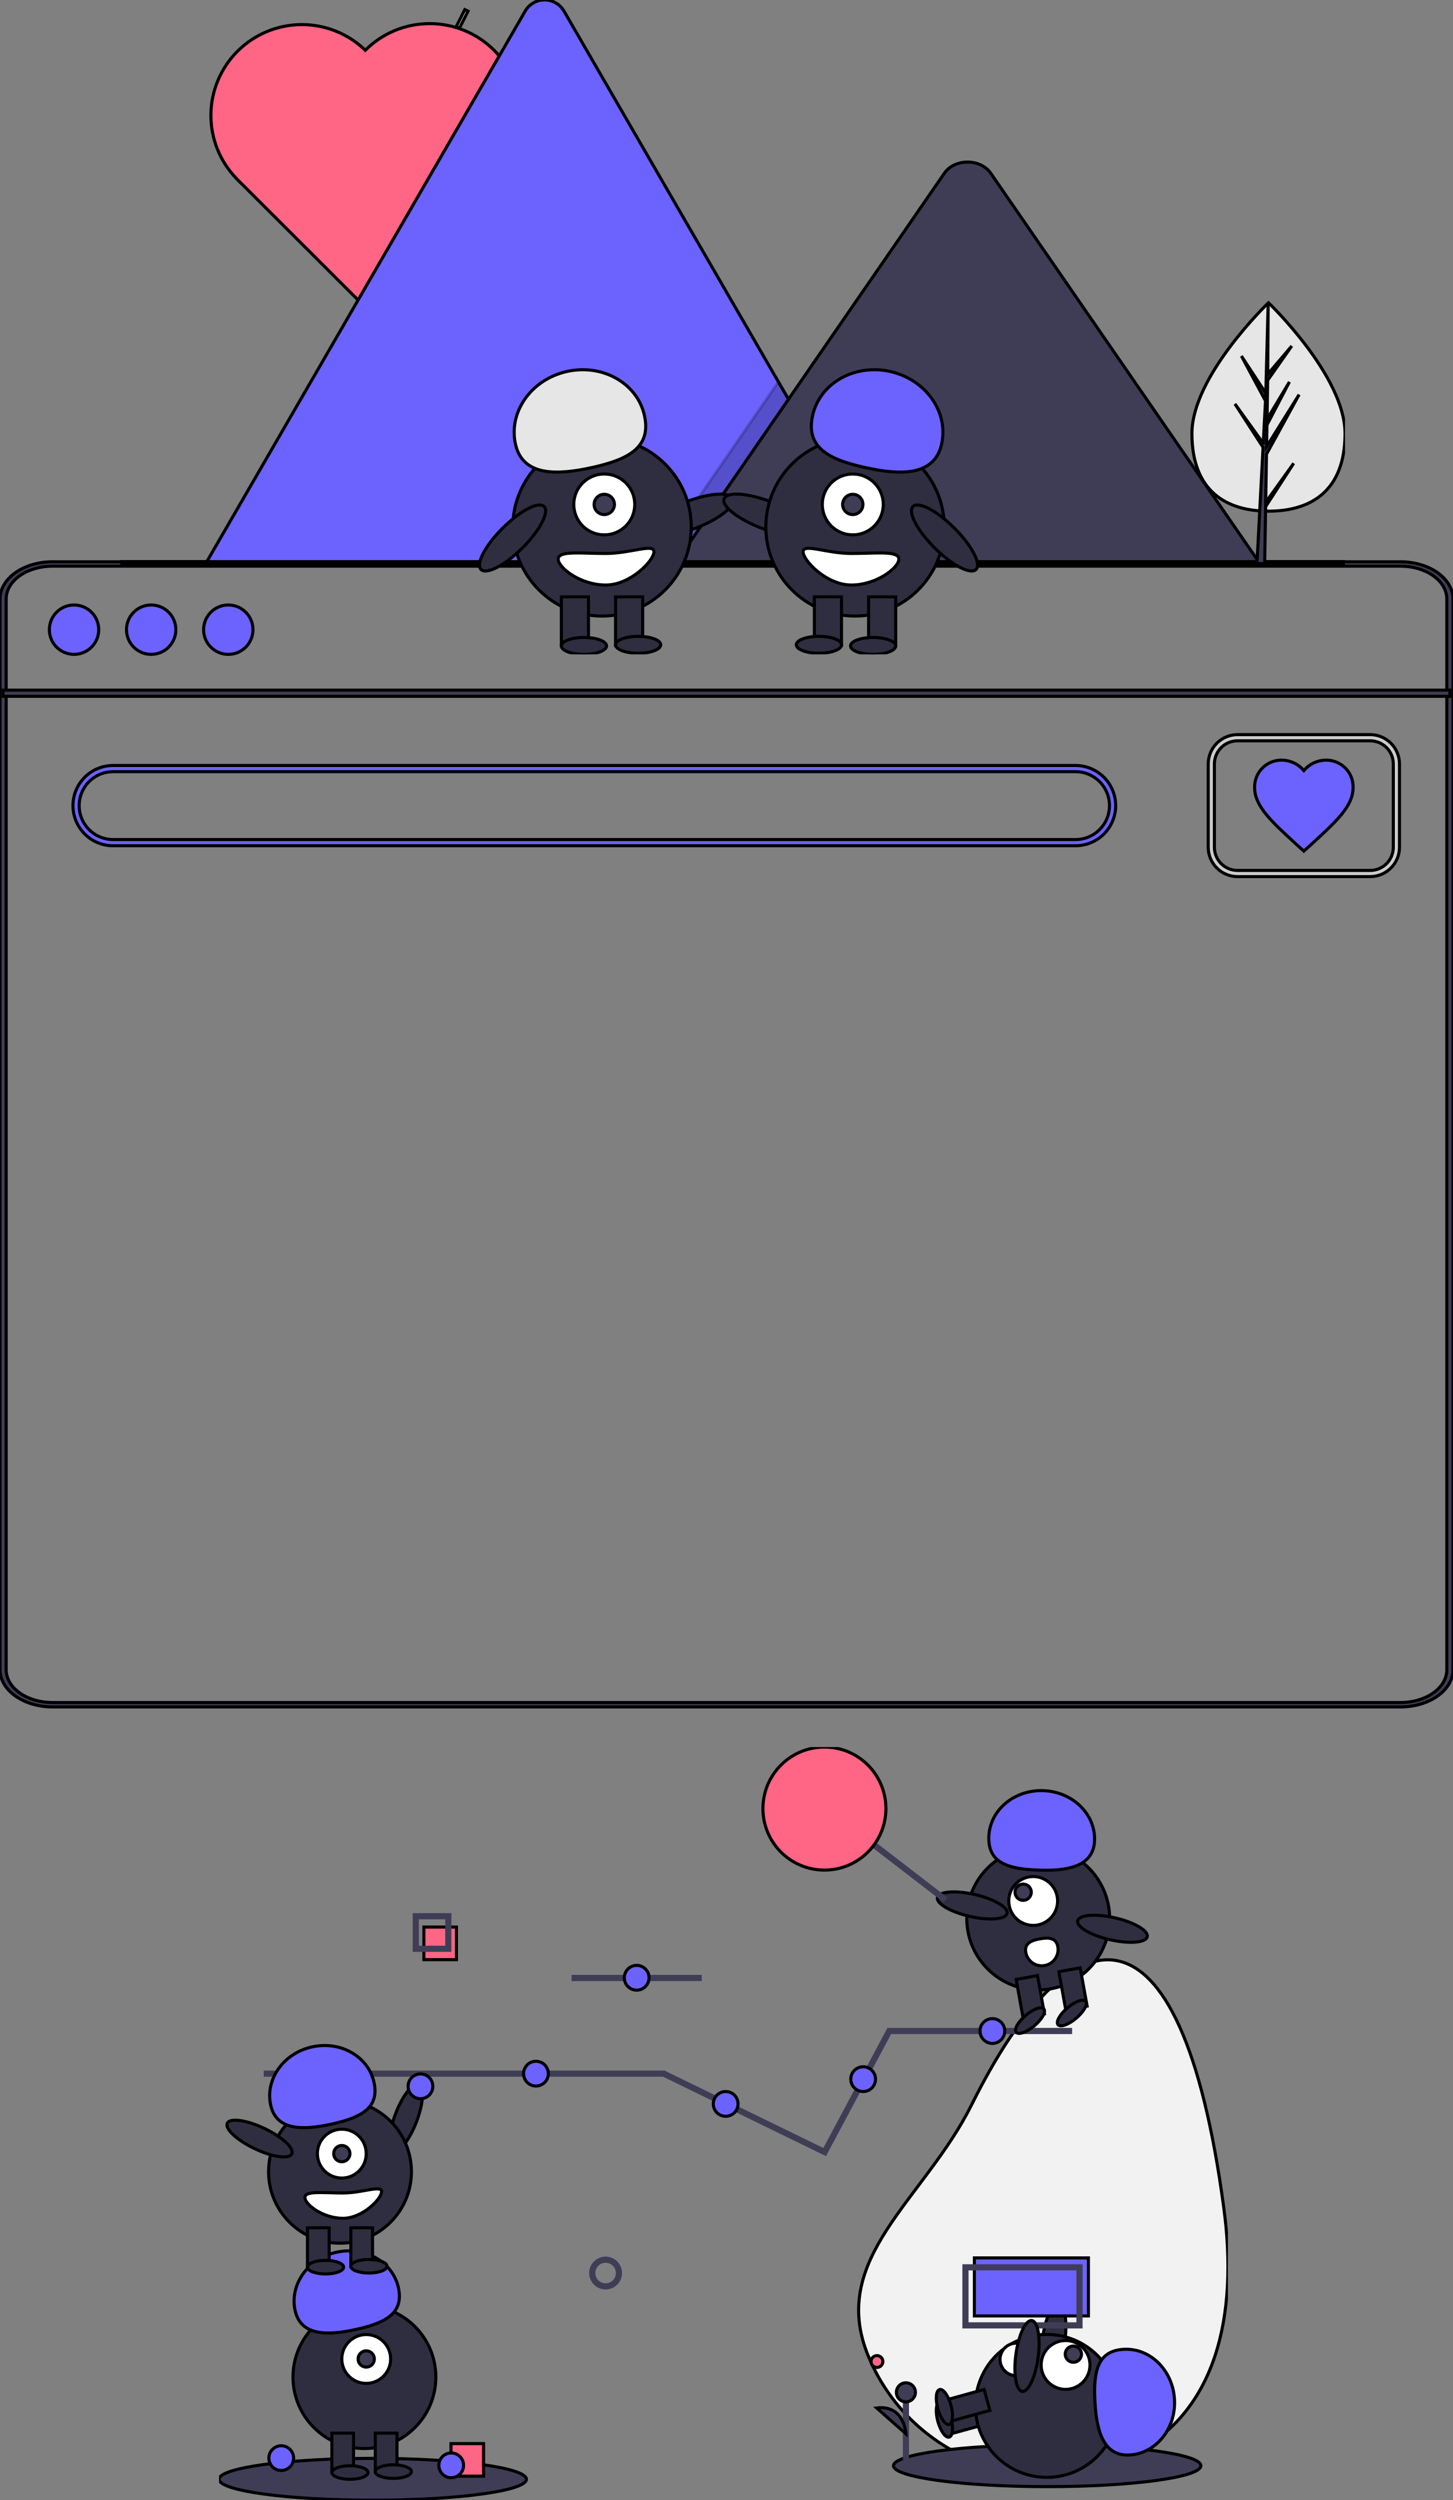 <svg id="drawing3" stroke="black" stroke-width="1px" width="471" height="810" viewBox="0 0 471 810" fill="none" xmlns="http://www.w3.org/2000/svg">
<rect x="0" y="0" width="471" height="810" fill="#808080" stroke="none"/>
<path d="M454 553H17C12.493 552.996 8.172 551.725 4.985 549.464C1.798 547.203 0.005 544.138 0 540.941V194.059C0.005 190.862 1.798 187.797 4.985 185.536C8.172 183.275 12.493 182.004 17 182H454C458.507 182.004 462.828 183.275 466.015 185.536C469.202 187.797 470.995 190.862 471 194.059V540.941C470.995 544.138 469.202 547.203 466.015 549.464C462.828 551.725 458.507 552.996 454 553V553ZM17 183.419C13.023 183.422 9.21 184.544 6.398 186.539C3.586 188.534 2.005 191.238 2 194.059V540.941C2.005 543.762 3.586 546.466 6.398 548.461C9.21 550.456 13.023 551.578 17 551.581H454C457.977 551.578 461.79 550.456 464.602 548.461C467.414 546.466 468.996 543.762 469 540.941V194.059C468.996 191.238 467.414 188.534 464.602 186.539C461.79 184.544 457.977 183.422 454 183.419H17Z" fill="#3F3D56"/>
<path d="M470 223.59H1V225.59H470V223.59Z" fill="#3F3D56"/>
<path d="M24 212C28.418 212 32 208.418 32 204C32 199.582 28.418 196 24 196C19.582 196 16 199.582 16 204C16 208.418 19.582 212 24 212Z" fill="#6C63FF"/>
<path d="M49 212C53.418 212 57 208.418 57 204C57 199.582 53.418 196 49 196C44.582 196 41 199.582 41 204C41 208.418 44.582 212 49 212Z" fill="#6C63FF"/>
<path d="M74 212C78.418 212 82 208.418 82 204C82 199.582 78.418 196 74 196C69.582 196 66 199.582 66 204C66 208.418 69.582 212 74 212Z" fill="#6C63FF"/>
<path d="M348.654 274H36.654C33.206 274 29.899 272.63 27.461 270.192C25.023 267.754 23.654 264.448 23.654 261C23.654 257.552 25.023 254.246 27.461 251.808C29.899 249.37 33.206 248 36.654 248H348.654C352.101 248 355.408 249.37 357.846 251.808C360.284 254.246 361.654 257.552 361.654 261C361.654 264.448 360.284 267.754 357.846 270.192C355.408 272.63 352.101 274 348.654 274V274ZM36.654 250C33.736 250 30.938 251.159 28.875 253.222C26.812 255.285 25.654 258.083 25.654 261C25.654 263.917 26.812 266.715 28.875 268.778C30.938 270.841 33.736 272 36.654 272H348.654C351.571 272 354.369 270.841 356.432 268.778C358.495 266.715 359.654 263.917 359.654 261C359.654 258.083 358.495 255.285 356.432 253.222C354.369 251.159 351.571 250 348.654 250H36.654Z" fill="#6C63FF"/>
<path d="M444.154 284H401.154C398.635 283.997 396.22 282.995 394.439 281.214C392.658 279.433 391.656 277.019 391.654 274.5V247.5C391.656 244.981 392.658 242.567 394.439 240.786C396.22 239.005 398.635 238.003 401.154 238H444.154C446.672 238.003 449.087 239.005 450.868 240.786C452.649 242.567 453.651 244.981 453.654 247.5V274.5C453.651 277.019 452.649 279.433 450.868 281.214C449.087 282.995 446.672 283.997 444.154 284V284ZM401.154 240C399.165 240.002 397.259 240.793 395.853 242.199C394.447 243.605 393.656 245.512 393.654 247.5V274.5C393.656 276.488 394.447 278.395 395.853 279.801C397.259 281.207 399.165 281.998 401.154 282H444.154C446.142 281.998 448.048 281.207 449.454 279.801C450.86 278.395 451.651 276.488 451.654 274.5V247.5C451.651 245.512 450.86 243.605 449.454 242.199C448.048 240.793 446.142 240.002 444.154 240H401.154Z" fill="#CCCCCC"/>
<path d="M422.653 275.739L420.338 273.65C412.115 266.1 406.687 261.201 406.687 255.097C406.667 253.935 406.879 252.782 407.313 251.704C407.746 250.627 408.391 249.647 409.21 248.823C410.029 247.999 411.005 247.348 412.08 246.908C413.155 246.468 414.307 246.248 415.468 246.262C416.839 246.269 418.192 246.575 419.432 247.157C420.673 247.74 421.772 248.585 422.653 249.635C423.535 248.585 424.634 247.74 425.874 247.157C427.115 246.575 428.468 246.269 429.838 246.262C431 246.248 432.152 246.468 433.227 246.908C434.302 247.348 435.278 247.999 436.097 248.823C436.915 249.647 437.561 250.627 437.994 251.704C438.428 252.782 438.64 253.935 438.62 255.097C438.62 261.201 433.191 266.1 424.969 273.65L422.653 275.739Z" fill="#6C63FF"/>
<g clip-path="url(#clip0)">
<path d="M151.705 3.623L150.677 3.109L147.891 8.648L148.92 9.163L151.705 3.623Z" fill="white"/>
<path d="M160.15 16.271C154.616 10.75 147.111 7.648 139.285 7.648C131.459 7.648 123.954 10.75 118.421 16.271L118.413 16.279C112.853 10.895 105.394 7.909 97.647 7.966C89.9 8.024 82.486 11.12 77.007 16.586C71.529 22.052 68.426 29.449 68.368 37.179C68.311 44.909 71.303 52.351 76.7 57.898L76.692 57.906L118.421 99.54L160.15 57.906C162.889 55.172 165.063 51.927 166.546 48.355C168.029 44.783 168.792 40.955 168.792 37.089C168.792 33.222 168.029 29.394 166.546 25.822C165.063 22.25 162.889 19.005 160.15 16.271V16.271Z" fill="#FF6584"/>
<path d="M286.423 182.641H67.501C67.227 182.645 66.953 182.623 66.683 182.576L170.223 3.636C170.855 2.521 171.772 1.594 172.881 0.949C173.989 0.304 175.25 -0.036 176.533 -0.036C177.816 -0.036 179.076 0.304 180.185 0.949C181.294 1.594 182.211 2.521 182.843 3.636L252.331 123.719L255.66 129.465L286.423 182.641Z" fill="#6C63FF"/>
<path opacity="0.2" d="M286.423 182.641H211.677L248.37 129.464L251.01 125.634L252.331 123.719L255.66 129.464L286.423 182.641Z" fill="black"/>
<path d="M408.317 182.439H218.968L255.66 129.263L258.3 125.432L306.113 56.133C309.248 51.592 316.789 51.309 320.474 55.277C320.722 55.547 320.952 55.834 321.163 56.133L408.317 182.439Z" fill="#3F3D56"/>
<path d="M436 181.963H39V182.963H436V181.963Z" fill="#3F3D56"/>
<path d="M225.753 171.007C233.199 168.129 238.502 163.905 237.596 161.572C236.69 159.24 229.92 159.682 222.474 162.561C215.027 165.439 209.725 169.663 210.63 171.995C211.536 174.327 218.307 173.885 225.753 171.007Z" fill="#2F2E41"/>
<path d="M195.149 199.582C211.12 199.582 224.067 186.664 224.067 170.729C224.067 154.794 211.12 141.876 195.149 141.876C179.178 141.876 166.23 154.794 166.23 170.729C166.23 186.664 179.178 199.582 195.149 199.582Z" fill="#2F2E41"/>
<path d="M190.756 193.374H181.971V209.078H190.756V193.374Z" fill="#2F2E41"/>
<path d="M208.327 193.374H199.542V209.078H208.327V193.374Z" fill="#2F2E41"/>
<path d="M189.292 212C193.335 212 196.613 210.774 196.613 209.261C196.613 207.748 193.335 206.522 189.292 206.522C185.248 206.522 181.971 207.748 181.971 209.261C181.971 210.774 185.248 212 189.292 212Z" fill="#2F2E41"/>
<path d="M206.863 211.635C210.906 211.635 214.184 210.408 214.184 208.895C214.184 207.383 210.906 206.156 206.863 206.156C202.819 206.156 199.542 207.383 199.542 208.895C199.542 210.408 202.819 211.635 206.863 211.635Z" fill="#2F2E41"/>
<path d="M195.881 173.286C201.339 173.286 205.764 168.871 205.764 163.425C205.764 157.978 201.339 153.563 195.881 153.563C190.422 153.563 185.997 157.978 185.997 163.425C185.997 168.871 190.422 173.286 195.881 173.286Z" fill="white"/>
<path d="M195.881 166.712C197.7 166.712 199.175 165.24 199.175 163.425C199.175 161.609 197.7 160.138 195.881 160.138C194.061 160.138 192.586 161.609 192.586 163.425C192.586 165.24 194.061 166.712 195.881 166.712Z" fill="#3F3D56"/>
<path d="M167.097 143.897C164.762 133.463 172.226 122.92 183.769 120.349C195.311 117.777 206.561 124.151 208.896 134.585C211.231 145.018 203.581 148.866 192.039 151.438C180.496 154.009 169.432 154.331 167.097 143.897Z" fill="#E6E6E6"/>
<path d="M169.363 177.494C175.01 171.86 178.15 165.859 176.378 164.091C174.605 162.322 168.591 165.456 162.944 171.089C157.297 176.723 154.157 182.724 155.929 184.493C157.702 186.262 163.717 183.128 169.363 177.494Z" fill="#2F2E41"/>
<path d="M180.944 181.138C180.944 183.962 188.232 189.538 196.318 189.538C204.405 189.538 211.987 181.588 211.987 178.764C211.987 175.94 204.405 179.312 196.318 179.312C188.232 179.312 180.944 178.314 180.944 181.138Z" fill="white"/>
<path d="M261.687 171.995C262.593 169.663 257.29 165.439 249.844 162.561C242.398 159.682 235.627 159.24 234.722 161.572C233.816 163.905 239.118 168.129 246.565 171.007C254.011 173.885 260.781 174.327 261.687 171.995Z" fill="#2F2E41"/>
<path d="M277.169 199.582C293.14 199.582 306.087 186.664 306.087 170.729C306.087 154.794 293.14 141.876 277.169 141.876C261.198 141.876 248.25 154.794 248.25 170.729C248.25 186.664 261.198 199.582 277.169 199.582Z" fill="#2F2E41"/>
<path d="M281.561 209.078H290.347V193.373H281.561V209.078Z" fill="#2F2E41"/>
<path d="M263.991 209.078H272.776V193.373H263.991V209.078Z" fill="#2F2E41"/>
<path d="M283.026 212C287.069 212 290.347 210.774 290.347 209.261C290.347 207.748 287.069 206.522 283.026 206.522C278.982 206.522 275.705 207.748 275.705 209.261C275.705 210.774 278.982 212 283.026 212Z" fill="#2F2E41"/>
<path d="M265.455 211.635C269.498 211.635 272.776 210.408 272.776 208.895C272.776 207.383 269.498 206.156 265.455 206.156C261.412 206.156 258.134 207.383 258.134 208.895C258.134 210.408 261.412 211.635 265.455 211.635Z" fill="#2F2E41"/>
<path d="M276.437 173.286C281.895 173.286 286.32 168.871 286.32 163.425C286.32 157.978 281.895 153.563 276.437 153.563C270.978 153.563 266.553 157.978 266.553 163.425C266.553 168.871 270.978 173.286 276.437 173.286Z" fill="white"/>
<path d="M276.437 166.712C278.256 166.712 279.731 165.24 279.731 163.425C279.731 161.609 278.256 160.138 276.437 160.138C274.617 160.138 273.142 161.609 273.142 163.425C273.142 165.24 274.617 166.712 276.437 166.712Z" fill="#3F3D56"/>
<path d="M305.22 143.897C307.555 133.463 300.091 122.92 288.549 120.349C277.006 117.777 265.756 124.151 263.421 134.585C261.086 145.018 268.736 148.866 280.278 151.438C291.821 154.009 302.885 154.331 305.22 143.897Z" fill="#6C63FF"/>
<path d="M316.388 184.493C318.161 182.724 315.02 176.723 309.374 171.089C303.727 165.455 297.712 162.322 295.94 164.091C294.167 165.859 297.308 171.86 302.954 177.494C308.601 183.128 314.615 186.261 316.388 184.493Z" fill="#2F2E41"/>
<path d="M291.373 181.138C291.373 183.962 284.086 189.538 275.999 189.538C267.913 189.538 260.33 181.588 260.33 178.764C260.33 175.94 267.912 179.312 275.999 179.312C284.086 179.312 291.373 178.314 291.373 181.138Z" fill="white"/>
<path d="M436 140.448C436 159.094 424.89 165.605 411.186 165.605C397.481 165.605 386.371 159.094 386.371 140.448C386.371 121.802 411.186 98.082 411.186 98.082C411.186 98.082 436 121.802 436 140.448Z" fill="#E6E6E6"/>
<path d="M410.282 162.752L410.536 147.147L421.112 127.842L410.576 144.699L410.69 137.683L417.979 123.715L410.72 135.826L410.926 123.206L418.731 112.086L410.958 121.222L411.086 98.082L410.28 128.715L410.346 127.451L402.41 115.331L410.218 129.877L409.479 143.971L409.457 143.597L400.309 130.843L409.429 144.919L409.337 146.681L409.32 146.708L409.328 146.852L407.452 182.61H409.959L410.259 164.14L419.358 150.099L410.282 162.752Z" fill="#3F3D56"/>
</g>
<g clip-path="url(#clip1)">
<path d="M185.285 640.815H227.487" stroke="#3F3D56" stroke-width="2" stroke-miterlimit="10"/>
<path d="M135.009 687.392C137.291 681.42 137.622 675.998 135.747 675.281C133.872 674.565 130.502 678.825 128.219 684.797C125.937 690.769 125.606 696.191 127.481 696.908C129.356 697.624 132.726 693.364 135.009 687.392Z" fill="#2F2E41"/>
<path d="M396.699 715.26C401.291 749.429 395.039 783.635 363.24 796.954C331.441 810.274 294.865 795.294 281.546 763.495C268.226 731.696 299.653 712.669 315.005 681.8C346.181 619.115 382.442 609.15 396.699 715.26Z" fill="#F2F2F2"/>
<path d="M339.453 805.604C366.969 805.604 389.275 802.57 389.275 798.826C389.275 795.083 366.969 792.048 339.453 792.048C311.937 792.048 289.631 795.083 289.631 798.826C289.631 802.57 311.937 805.604 339.453 805.604Z" fill="#3F3D56"/>
<path d="M306.86 781.576L308.734 788.355L320.881 784.997L319.007 778.218L306.86 781.576Z" fill="#2F2E41"/>
<path d="M307.697 789.554C308.867 789.231 309.116 786.439 308.254 783.319C307.391 780.199 305.744 777.932 304.574 778.255C303.404 778.579 303.154 781.37 304.017 784.49C304.879 787.611 306.527 789.878 307.697 789.554Z" fill="#2F2E41"/>
<path d="M345.199 758.259C346.057 751.924 345.141 746.569 343.152 746.3C341.163 746.03 338.855 750.948 337.996 757.283C337.138 763.618 338.054 768.973 340.043 769.243C342.032 769.512 344.34 764.595 345.199 758.259Z" fill="#2F2E41"/>
<path d="M339.331 802.596C352.118 802.596 362.484 792.23 362.484 779.443C362.484 766.656 352.118 756.291 339.331 756.291C326.544 756.291 316.178 766.656 316.178 779.443C316.178 792.23 326.544 802.596 339.331 802.596Z" fill="#2F2E41"/>
<path d="M306.86 777.473L308.734 784.252L320.881 780.895L319.007 774.115L306.86 777.473Z" fill="#2F2E41"/>
<path d="M307.697 785.451C308.867 785.128 309.116 782.336 308.254 779.216C307.391 776.096 305.744 773.829 304.574 774.152C303.404 774.476 303.154 777.267 304.017 780.387C304.879 783.508 306.527 785.775 307.697 785.451Z" fill="#2F2E41"/>
<path d="M345.41 774.093C349.781 774.093 353.323 770.55 353.323 766.18C353.323 761.81 349.781 758.267 345.41 758.267C341.04 758.267 337.498 761.81 337.498 766.18C337.498 770.55 341.04 774.093 345.41 774.093Z" fill="white"/>
<path d="M347.941 765.322C349.398 765.322 350.579 764.141 350.579 762.685C350.579 761.228 349.398 760.047 347.941 760.047C346.484 760.047 345.303 761.228 345.303 762.685C345.303 764.141 346.484 765.322 347.941 765.322Z" fill="#3F3D56"/>
<path d="M366.068 795.353C374.636 794.924 381.198 786.91 380.724 777.454C380.251 767.997 372.922 760.678 364.354 761.107C355.786 761.536 354.442 768.261 354.915 777.718C355.388 787.175 357.5 795.782 366.068 795.353Z" fill="#6C63FF"/>
<path d="M329.869 769.647C328.475 769.759 327.093 769.313 326.027 768.407C324.961 767.501 324.299 766.209 324.187 764.814C324.074 763.42 324.519 762.038 325.425 760.972C326.331 759.906 327.623 759.244 329.018 759.131C331.922 758.896 332.714 761.201 332.949 764.105C333.184 767.009 332.773 769.412 329.869 769.647Z" fill="white"/>
<path d="M85.496 671.805H215.178L235.284 681.601L267.318 697.207L288.263 657.991H347.534" stroke="#3F3D56" stroke-width="2" stroke-miterlimit="10"/>
<path d="M136.3 679.92C138.515 679.92 140.31 678.124 140.31 675.909C140.31 673.694 138.515 671.898 136.3 671.898C134.085 671.898 132.289 673.694 132.289 675.909C132.289 678.124 134.085 679.92 136.3 679.92Z" fill="#6C63FF"/>
<path d="M173.733 675.817C175.949 675.817 177.744 674.021 177.744 671.806C177.744 669.591 175.949 667.795 173.733 667.795C171.518 667.795 169.723 669.591 169.723 671.806C169.723 674.021 171.518 675.817 173.733 675.817Z" fill="#6C63FF"/>
<path d="M235.232 685.621C237.447 685.621 239.243 683.825 239.243 681.61C239.243 679.395 237.447 677.6 235.232 677.6C233.017 677.6 231.221 679.395 231.221 681.61C231.221 683.825 233.017 685.621 235.232 685.621Z" fill="#6C63FF"/>
<path d="M321.687 662.002C323.902 662.002 325.697 660.206 325.697 657.991C325.697 655.776 323.902 653.98 321.687 653.98C319.471 653.98 317.676 655.776 317.676 657.991C317.676 660.206 319.471 662.002 321.687 662.002Z" fill="#6C63FF"/>
<path d="M279.796 677.599C282.011 677.599 283.807 675.804 283.807 673.588C283.807 671.373 282.011 669.578 279.796 669.578C277.581 669.578 275.785 671.373 275.785 673.588C275.785 675.804 277.581 677.599 279.796 677.599Z" fill="#6C63FF"/>
<path d="M196.31 740.727C198.698 740.727 200.634 738.791 200.634 736.403C200.634 734.015 198.698 732.079 196.31 732.079C193.921 732.079 191.985 734.015 191.985 736.403C191.985 738.791 193.921 740.727 196.31 740.727Z" stroke="#3F3D56" stroke-width="2" stroke-miterlimit="10"/>
<path d="M120.822 810C148.338 810 170.644 806.966 170.644 803.222C170.644 799.479 148.338 796.444 120.822 796.444C93.306 796.444 71 799.479 71 803.222C71 806.966 93.306 810 120.822 810Z" fill="#3F3D56"/>
<path d="M118.127 793.258C130.914 793.258 141.28 782.892 141.28 770.105C141.28 757.318 130.914 746.953 118.127 746.953C105.34 746.953 94.975 757.318 94.975 770.105C94.975 782.892 105.34 793.258 118.127 793.258Z" fill="#2F2E41"/>
<path d="M114.61 788.275H107.577V800.877H114.61V788.275Z" fill="#2F2E41"/>
<path d="M128.678 788.275H121.644V800.877H128.678V788.275Z" fill="#2F2E41"/>
<path d="M113.438 803.222C116.675 803.222 119.299 802.238 119.299 801.024C119.299 799.81 116.675 798.826 113.438 798.826C110.201 798.826 107.577 799.81 107.577 801.024C107.577 802.238 110.201 803.222 113.438 803.222Z" fill="#2F2E41"/>
<path d="M127.505 802.929C130.743 802.929 133.367 801.945 133.367 800.731C133.367 799.517 130.743 798.533 127.505 798.533C124.268 798.533 121.644 799.517 121.644 800.731C121.644 801.945 124.268 802.929 127.505 802.929Z" fill="#2F2E41"/>
<path d="M118.713 772.156C123.083 772.156 126.626 768.614 126.626 764.243C126.626 759.873 123.083 756.331 118.713 756.331C114.343 756.331 110.8 759.873 110.8 764.243C110.8 768.614 114.343 772.156 118.713 772.156Z" fill="white"/>
<path d="M118.713 766.881C120.17 766.881 121.351 765.7 121.351 764.244C121.351 762.787 120.17 761.606 118.713 761.606C117.257 761.606 116.076 762.787 116.076 764.244C116.076 765.7 117.257 766.881 118.713 766.881Z" fill="#3F3D56"/>
<path d="M95.668 748.574C93.799 740.201 99.775 731.741 109.016 729.678C118.257 727.615 127.264 732.729 129.134 741.101C131.003 749.474 124.879 752.561 115.637 754.625C106.396 756.688 97.538 756.946 95.668 748.574Z" fill="#6C63FF"/>
<path d="M110.214 726.73C123.001 726.73 133.367 716.365 133.367 703.578C133.367 690.791 123.001 680.425 110.214 680.425C97.427 680.425 87.062 690.791 87.062 703.578C87.062 716.365 97.427 726.73 110.214 726.73Z" fill="#2F2E41"/>
<path d="M106.698 721.749H99.664V734.351H106.698V721.749Z" fill="#2F2E41"/>
<path d="M120.765 721.749H113.731V734.351H120.765V721.749Z" fill="#2F2E41"/>
<path d="M105.525 736.695C108.762 736.695 111.387 735.711 111.387 734.497C111.387 733.283 108.762 732.299 105.525 732.299C102.288 732.299 99.664 733.283 99.664 734.497C99.664 735.711 102.288 736.695 105.525 736.695Z" fill="#2F2E41"/>
<path d="M119.593 736.402C122.83 736.402 125.454 735.418 125.454 734.204C125.454 732.99 122.83 732.006 119.593 732.006C116.355 732.006 113.731 732.99 113.731 734.204C113.731 735.418 116.355 736.402 119.593 736.402Z" fill="#2F2E41"/>
<path d="M110.8 705.63C115.171 705.63 118.713 702.087 118.713 697.717C118.713 693.346 115.171 689.804 110.8 689.804C106.43 689.804 102.887 693.346 102.887 697.717C102.887 702.087 106.43 705.63 110.8 705.63Z" fill="white"/>
<path d="M110.8 700.354C112.257 700.354 113.438 699.173 113.438 697.717C113.438 696.26 112.257 695.079 110.8 695.079C109.344 695.079 108.163 696.26 108.163 697.717C108.163 699.173 109.344 700.354 110.8 700.354Z" fill="#3F3D56"/>
<path d="M87.755 682.047C85.886 673.674 91.862 665.215 101.103 663.151C110.344 661.088 119.351 666.202 121.221 674.574C123.09 682.947 116.966 686.035 107.724 688.098C98.483 690.161 89.625 690.419 87.755 682.047Z" fill="#6C63FF"/>
<path d="M94.596 697.796C95.456 695.982 91.471 692.291 85.694 689.551C79.917 686.812 74.537 686.061 73.677 687.874C72.817 689.688 76.803 693.379 82.579 696.118C88.356 698.858 93.736 699.609 94.596 697.796Z" fill="#2F2E41"/>
<path d="M98.842 711.931C98.842 714.197 104.676 718.671 111.151 718.671C117.625 718.671 123.696 712.292 123.696 710.026C123.696 707.76 117.625 710.465 111.151 710.465C104.676 710.465 98.842 709.665 98.842 711.931Z" fill="white"/>
<path d="M352.818 731.5H315.853V750.304H352.818V731.5Z" fill="#6C63FF"/>
<path d="M349.925 734.554H312.96V753.358H349.925V734.554Z" stroke="#3F3D56" stroke-width="2" stroke-miterlimit="10"/>
<path d="M147.961 624.321H137.411V634.872H147.961V624.321Z" fill="#FF6584"/>
<path d="M145.324 620.804H134.773V631.355H145.324V620.804Z" stroke="#3F3D56" stroke-width="2" stroke-miterlimit="10"/>
<path d="M336.537 644.681C349.324 644.681 359.69 634.315 359.69 621.528C359.69 608.741 349.324 598.375 336.537 598.375C323.751 598.375 313.385 608.741 313.385 621.528C313.385 634.315 323.751 644.681 336.537 644.681Z" fill="#2F2E41"/>
<path d="M345.479 651.181L352.4 649.928L350.155 637.527L343.234 638.78L345.479 651.181Z" fill="#2F2E41"/>
<path d="M331.637 653.688L338.558 652.435L336.313 640.035L329.392 641.288L331.637 653.688Z" fill="#2F2E41"/>
<path d="M335.311 656.298C337.782 654.205 339.148 651.759 338.364 650.832C337.579 649.906 334.941 650.851 332.47 652.943C330 655.035 328.633 657.482 329.418 658.408C330.202 659.335 332.841 658.39 335.311 656.298Z" fill="#2F2E41"/>
<path d="M348.865 653.844C351.335 651.752 352.702 649.305 351.918 648.379C351.133 647.452 348.494 648.397 346.024 650.489C343.554 652.581 342.187 655.028 342.972 655.955C343.756 656.881 346.395 655.936 348.865 653.844Z" fill="#2F2E41"/>
<path d="M334.916 623.778C339.287 623.778 342.829 620.235 342.829 615.865C342.829 611.495 339.287 607.952 334.916 607.952C330.546 607.952 327.003 611.495 327.003 615.865C327.003 620.235 330.546 623.778 334.916 623.778Z" fill="white"/>
<path d="M331.664 615.666C333.121 615.666 334.302 614.485 334.302 613.029C334.302 611.572 333.121 610.391 331.664 610.391C330.208 610.391 329.027 611.572 329.027 613.029C329.027 614.485 330.208 615.666 331.664 615.666Z" fill="#3F3D56"/>
<path d="M354.802 596.341C355.15 587.769 347.762 580.509 338.301 580.125C328.841 579.74 320.889 586.377 320.541 594.949C320.192 603.52 326.769 605.468 336.23 605.852C345.691 606.236 354.453 604.912 354.802 596.341Z" fill="#6C63FF"/>
<path d="M326.443 619.897C326.891 617.94 322.203 615.196 315.971 613.768C309.739 612.339 304.324 612.767 303.875 614.724C303.427 616.68 308.115 619.424 314.347 620.853C320.579 622.281 325.994 621.853 326.443 619.897Z" fill="#2F2E41"/>
<path d="M371.89 627.454C372.339 625.498 367.651 622.754 361.419 621.326C355.187 619.897 349.772 620.325 349.323 622.281C348.875 624.238 353.563 626.982 359.795 628.41C366.027 629.839 371.442 629.411 371.89 627.454Z" fill="#2F2E41"/>
<path d="M342.896 630.652C343.02 631.334 343.008 632.033 342.861 632.71C342.714 633.387 342.435 634.029 342.04 634.598C341.646 635.167 341.143 635.653 340.56 636.028C339.977 636.403 339.327 636.66 338.645 636.783C337.963 636.906 337.264 636.894 336.587 636.747C335.91 636.601 335.269 636.322 334.699 635.927C334.13 635.532 333.644 635.029 333.269 634.447C332.894 633.864 332.638 633.213 332.514 632.532C331.995 629.665 334.212 628.65 337.079 628.131C339.946 627.613 342.377 627.786 342.896 630.652Z" fill="white"/>
<path d="M279.843 595.014L306.512 615.529" stroke="#3F3D56" stroke-width="2" stroke-miterlimit="10"/>
<path d="M267.241 605.858C278.247 605.858 287.17 596.935 287.17 585.929C287.17 574.922 278.247 566 267.241 566C256.235 566 247.312 574.922 247.312 585.929C247.312 596.935 256.235 605.858 267.241 605.858Z" fill="#FF6584"/>
<path d="M336.509 763.761C337.367 757.425 336.451 752.071 334.462 751.801C332.473 751.532 330.165 756.449 329.306 762.784C328.448 769.12 329.364 774.474 331.353 774.744C333.342 775.014 335.65 770.096 336.509 763.761Z" fill="#2F2E41"/>
<path d="M91.166 800.372C93.382 800.372 95.177 798.576 95.177 796.361C95.177 794.146 93.382 792.35 91.166 792.35C88.951 792.35 87.156 794.146 87.156 796.361C87.156 798.576 88.951 800.372 91.166 800.372Z" fill="#6C63FF"/>
<path d="M156.753 791.665H146.203V802.215H156.753V791.665Z" fill="#FF6584"/>
<path d="M146.264 802.716C148.479 802.716 150.275 800.921 150.275 798.706C150.275 796.491 148.479 794.695 146.264 794.695C144.049 794.695 142.253 796.491 142.253 798.706C142.253 800.921 144.049 802.716 146.264 802.716Z" fill="#6C63FF"/>
<path d="M206.386 644.752C208.601 644.752 210.397 642.956 210.397 640.741C210.397 638.526 208.601 636.73 206.386 636.73C204.171 636.73 202.375 638.526 202.375 640.741C202.375 642.956 204.171 644.752 206.386 644.752Z" fill="#6C63FF"/>
<path d="M284.274 766.984C285.332 766.984 286.189 766.126 286.189 765.069C286.189 764.011 285.332 763.153 284.274 763.153C283.216 763.153 282.358 764.011 282.358 765.069C282.358 766.126 283.216 766.984 284.274 766.984Z" fill="#FF6584"/>
<path d="M293.657 796.859V775.051" stroke="#3F3D56" stroke-width="2" stroke-miterlimit="10"/>
<path d="M293.657 778.135C295.36 778.135 296.741 776.754 296.741 775.051C296.741 773.348 295.36 771.967 293.657 771.967C291.954 771.967 290.573 773.348 290.573 775.051C290.573 776.754 291.954 778.135 293.657 778.135Z" fill="#3F3D56"/>
<path d="M293.657 788.492C293.657 788.492 293.217 779.016 284.185 780.117Z" fill="#3F3D56"/>
</g>
<defs>
<clipPath id="clip0">
<rect width="397" height="212" fill="white" transform="translate(39)"/>
</clipPath>
<clipPath id="clip1">
<rect width="327.042" height="244" fill="white" transform="translate(71 566)"/>
</clipPath>
</defs>
</svg>
